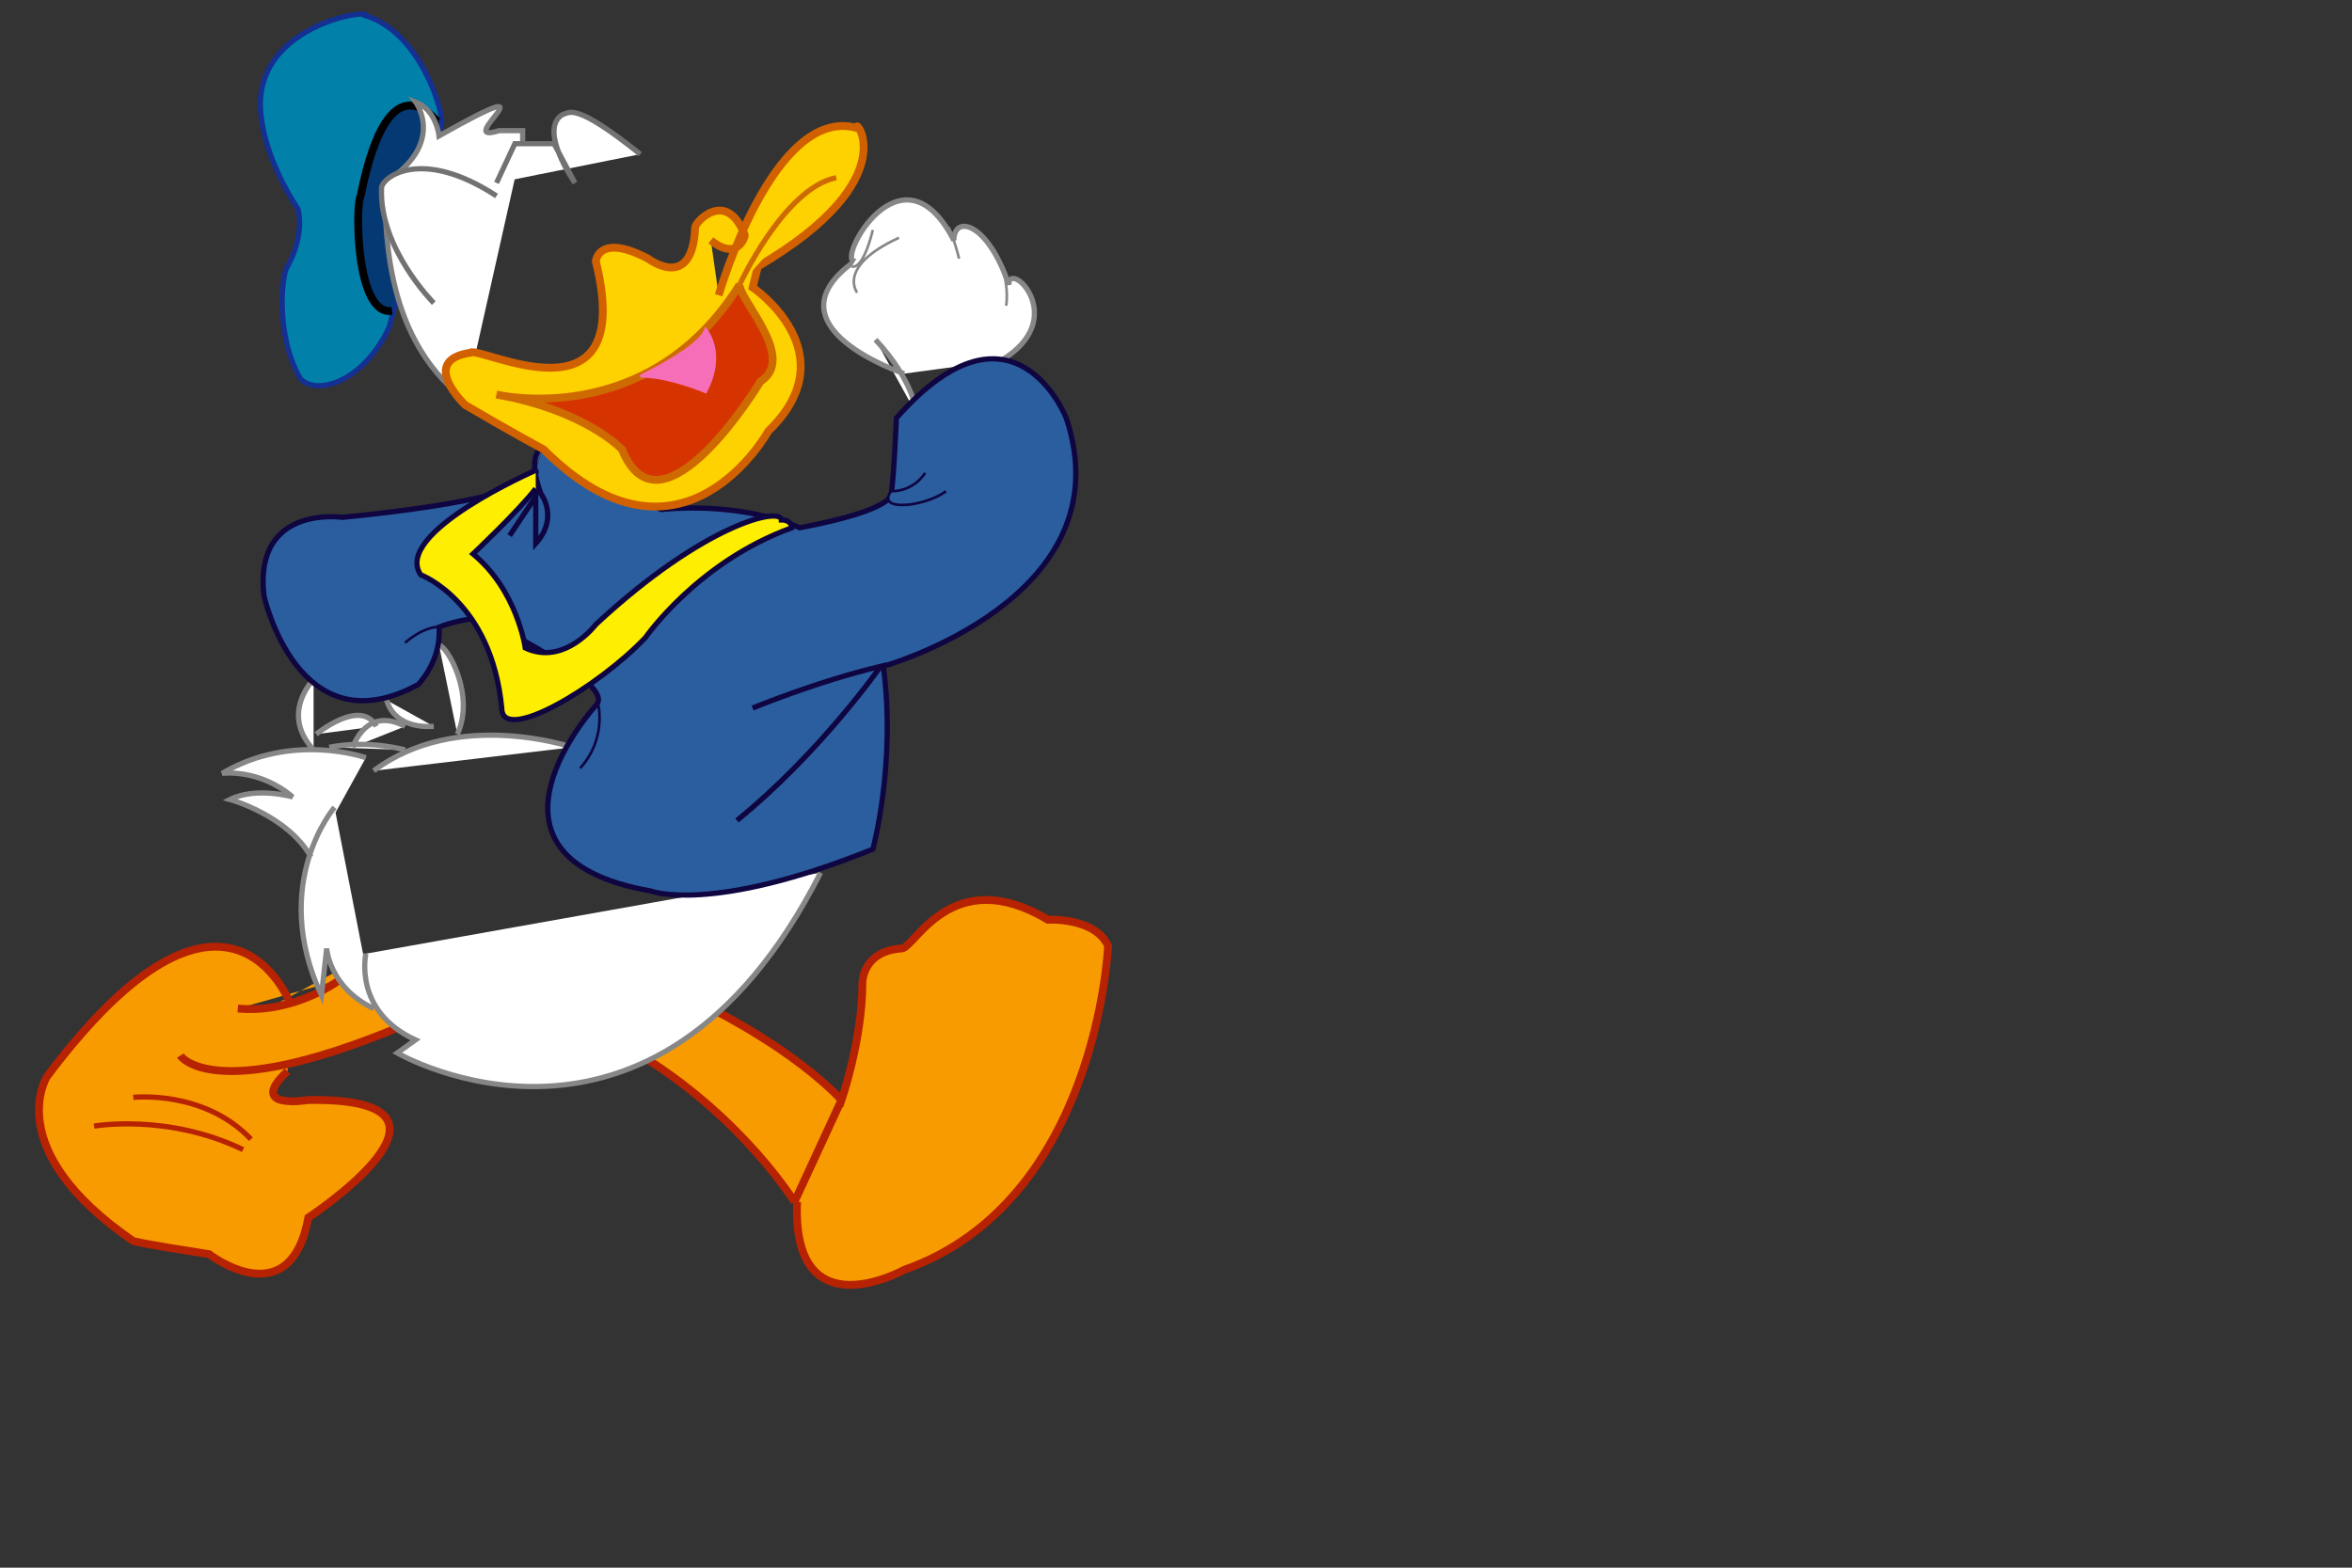 <?xml version="1.0" encoding="UTF-8"?>
<!DOCTYPE svg PUBLIC '-//W3C//DTD SVG 1.0//EN' 'http://www.w3.org/TR/2001/REC-SVG-20010904/DTD/svg10.dtd'>
<svg xmlns="http://www.w3.org/2000/svg" width="900" height="600" >
			<rect width="100%" height="100%" fill="#333333" stroke="none"/>
			<path d="M130 375
			C130 375 113 388 91 386
			M111 384
			C111 384 87 320 18 412
			C18 412 0 440 51 475
			C51 475 54 476 80 480
			C80 480 111 504 118 466
			C118 466 188 420 118 421
			C118 421 94 425 110 410
			M69 404
			C69 404 81 423 153 393
			L153 393 134 369
			" style="fill:#f89b00; stroke:#b62202; stroke-width:3"></path>
			<path d="M51 420
			C51 420  78 417 96 436
			M36 431
			C36 431 64 426 93 440
			" style="fill:#f89b00; stroke:#b62202; stroke-width:2" ></path>
			<path d="M304 460
			C304 460 285 429 247 405
			L247 405 274 387
			C274 387 304 402 322 421
			C322 421 330 398 330 376
			C330 376 330 364 345 363
			C350 363 364 330 401 352
			C401 352 419 351 424 362
			C424 362 420 460 346 486
			C346 486 303 510 305 460
			M304 460 
			L304 460 322 421
			" style="fill:#f89b00; stroke:#b62202; stroke-width:3"></path>
			
			
			<path d="M351 159
			C351 159 350 146 335 130
			M346 143
			C346 143 292 125 327 100
			C320 100 345 53 365 92
			C365 82 378 85 386 109
			C386 99 410 122 383 138
			" style="fill:#fff; stroke:#878787; stroke-width:2;"></path>
			<path d="M328 112
			C328 112 320 102 344 91
			M326 102
			C326 102 330 104 334 88
			M363 87
			C363 87 365 91 367 99
			M384 104
			C384 104 386 111 385 117
			" style="fill:#fff; stroke:#878787; stroke-width:1;"></path>
			<path d="M120 260
			C120 260 107 273 120 287
			M168 247
			C171 247 182 266 175 281
			M219 286
			C219 286 175 271 143 295
			M155 287
			C155 287 141 283 126 286
			M140 290
			C140 290 112 280 85 296
			C85 296 99 294 112 305
			C112 305 98 301 88 306
			C88 306 110 312 119 328
			M128 309
			C128 309 103 338 123 381
			C123 381 124 372 125 363
			C125 363 126 378 143 386
			M140 365
			C140 365 135 387 159 398
			L159 398 152 403
			C152 403 250 460 314 334 
			M121 281 
			C121 281 138 267 144 278
			M135 286
			C135 286 140 270 155 278
			M148 268 
			C148 268 150 279 166 278
			" style="fill:#fff; stroke:#878787; stroke-width:2;"></path>
		
		
			<path d="M205 180
			C205 180 212 190 131 198
			C131 198 97 193 101 228
			C101 228 114 287 160 262
			C160 262 169 253 168 240
			C168 240 178 236 185 237
			C230 260 231 267 228 270
			C228 270 175 328 249 341
			C249 341 272 350 334 325
			C334 325 343 292 338 255
			C338 255 431 229 408 160
			C408 160 388 109 343 160
			C343 160 342 184 341 189
			C341 189 343 195 306 202
			C306 202 286 192 253 195
			L253 195 208 171
			" style="fill:#2b5e9f;stroke:#0e0541; stroke-width:2;"></path>
			<path d="M208 171
			C208 171 201 173 207 189
			C207 189 214 198 205 208
			L205 190 195 205
			" style="fill:#2b5e9f;stroke:#0e0541; stroke-width:2;"></path>
			<path d="M205 180
			C205 180 150 204 161 220
			C161 220 188 230 192 271
			C192 285 229 263 247 244
			C247 244 267 215 303 202
			C303 202 303 199 299 199
			C299 194 270 200 228 239
			C228 239 216 255 201 248
			C201 248 198 226 181 212
			C181 212 198 196 205 187
			" style="fill:#feee00;stroke:#0e0541; stroke-width:2;"></path>
			<path d="M167 240
			C167 240 162 240 155 246
			" style="fill:#2b5e9f;stroke:#0e0541; stroke-width:1;"></path>
			<path d="M229 270
			C229 270 232 283 222 294
			" style="fill:#2b5e9f;stroke:#0e0541; stroke-width:1;"></path>
			<path d="M288 271 
			C288 271 312 261 337 255
			C337 255 314 288 282 314
			" style="fill:#2b5e9f;stroke:#0e0541; stroke-width:2;"></path>
			<path d="M354 181 
			C354 181 350 188 341 188
			C335 196 354 194 362 188
			" style="fill:#2b5e9f;stroke:#0e0541; stroke-width:1;"></path>
			
			
			<path d="M169 47
			C170 45 162 13 140 6
			C142 3 95 10 100 45 
			C100 45 101 60 114 80
			C114 80 117 89 110 102
			C108 104 105 128 115 145
			C122 152 140 145 149 125Z
			" style="fill:#0180a9;stroke:#133092;stroke-width:2;"></path>
			<path d="M168 47
			C167 47 149 20 138 75
			C136 78 136 121 150 119 
			" style=" fill:#053973; stroke:#000; stroke-width:3;"></path>
			<path d="M200 55
			 L200 50 L191 50 
			C172 56 216 25 168 52
			C168 52 167 42 159 39
			C159 39 171 55 147 70
			C148 83 145 128 178 153
			" style=" fill:#fff; stroke:#7f7f7f; stroke-width:2;"></path>
			<path d="M190 70
			L197 55  212 55 220 70
			C220 70 206 50 215 44
			C218 43 220 39 245 59
			" style="fill:#fff; stroke:#727272; stroke-width:2;"></path>
			<path d="M166 116
			C166 116 145 95 146 72
			C146 68 161 56 190 75
			" style="fill:#fff; stroke:#727272; stroke-width:2;"></path>
			<ellipse cx="-138" cy="-216" rx="13" ry="30" style="fill:#e6f5fa; stroke:#7e7e7b; stroke-width:2; transform:rotate(140deg);-webkit-transform:rotate(140deg);"></ellipse>
			<ellipse cx="-115" cy="-235" rx="9" ry="20" style="fill:#000;transform:rotate(135deg);-webkit-transform:rotate(135deg)"></ellipse>
			<ellipse cx="-59" cy="-220" rx="22" ry="50" style="fill:#e6f5fa; stroke:#7e7e7b; stroke-width:2;transform:rotate(135deg);-webkit-transform:rotate(135deg)"></ellipse>
			<ellipse cx="-40" cy="-233" rx="15" ry="27" style="fill:#000; transform:rotate(132deg);-webkit-transform:rotate(132deg)"></ellipse>
			<path d="M275 113
			C275 113 296 40 328 49
			C326 44 348 68 290 102
			L290 102 288 110 
			C288 110 325 135 294 165 
			C294 165 261 225 208 172 
			C208 172 195 165 178 155
			C178 155 160 138 180 135
			C183 132 244 165 228 100
			C228 100 229 89 248 99
			C248 99 265 112 266 87
			C266 85 278 72 285 90
			C285 91 282 100 272 92
			" style="fill:#fed100; stroke:#d16100; stroke-width:3;"></path>
			<path d="M283 109
			C283 115 305 137 291 146
			C291 146 253 209 238 172
			C238 172 224  157 190 151
			C190 151 248 165 283 109
			" style="fill:#d53400;stroke:#ce6a02; stroke-width:3;"></path>
			<path d="M283 109
			C283 109 300 72 320 68
			" style="fill:#fed100;stroke:#ce6a02; stroke-width:2;"></path>
			<path d="M245 144
			C245 144 268 133 270 126
			C270 126 278 135 270 150
			C270 150 256 144 245 144
			" style="fill:#f76eb8; stroke:#f76eb8;"></path>
		</svg>